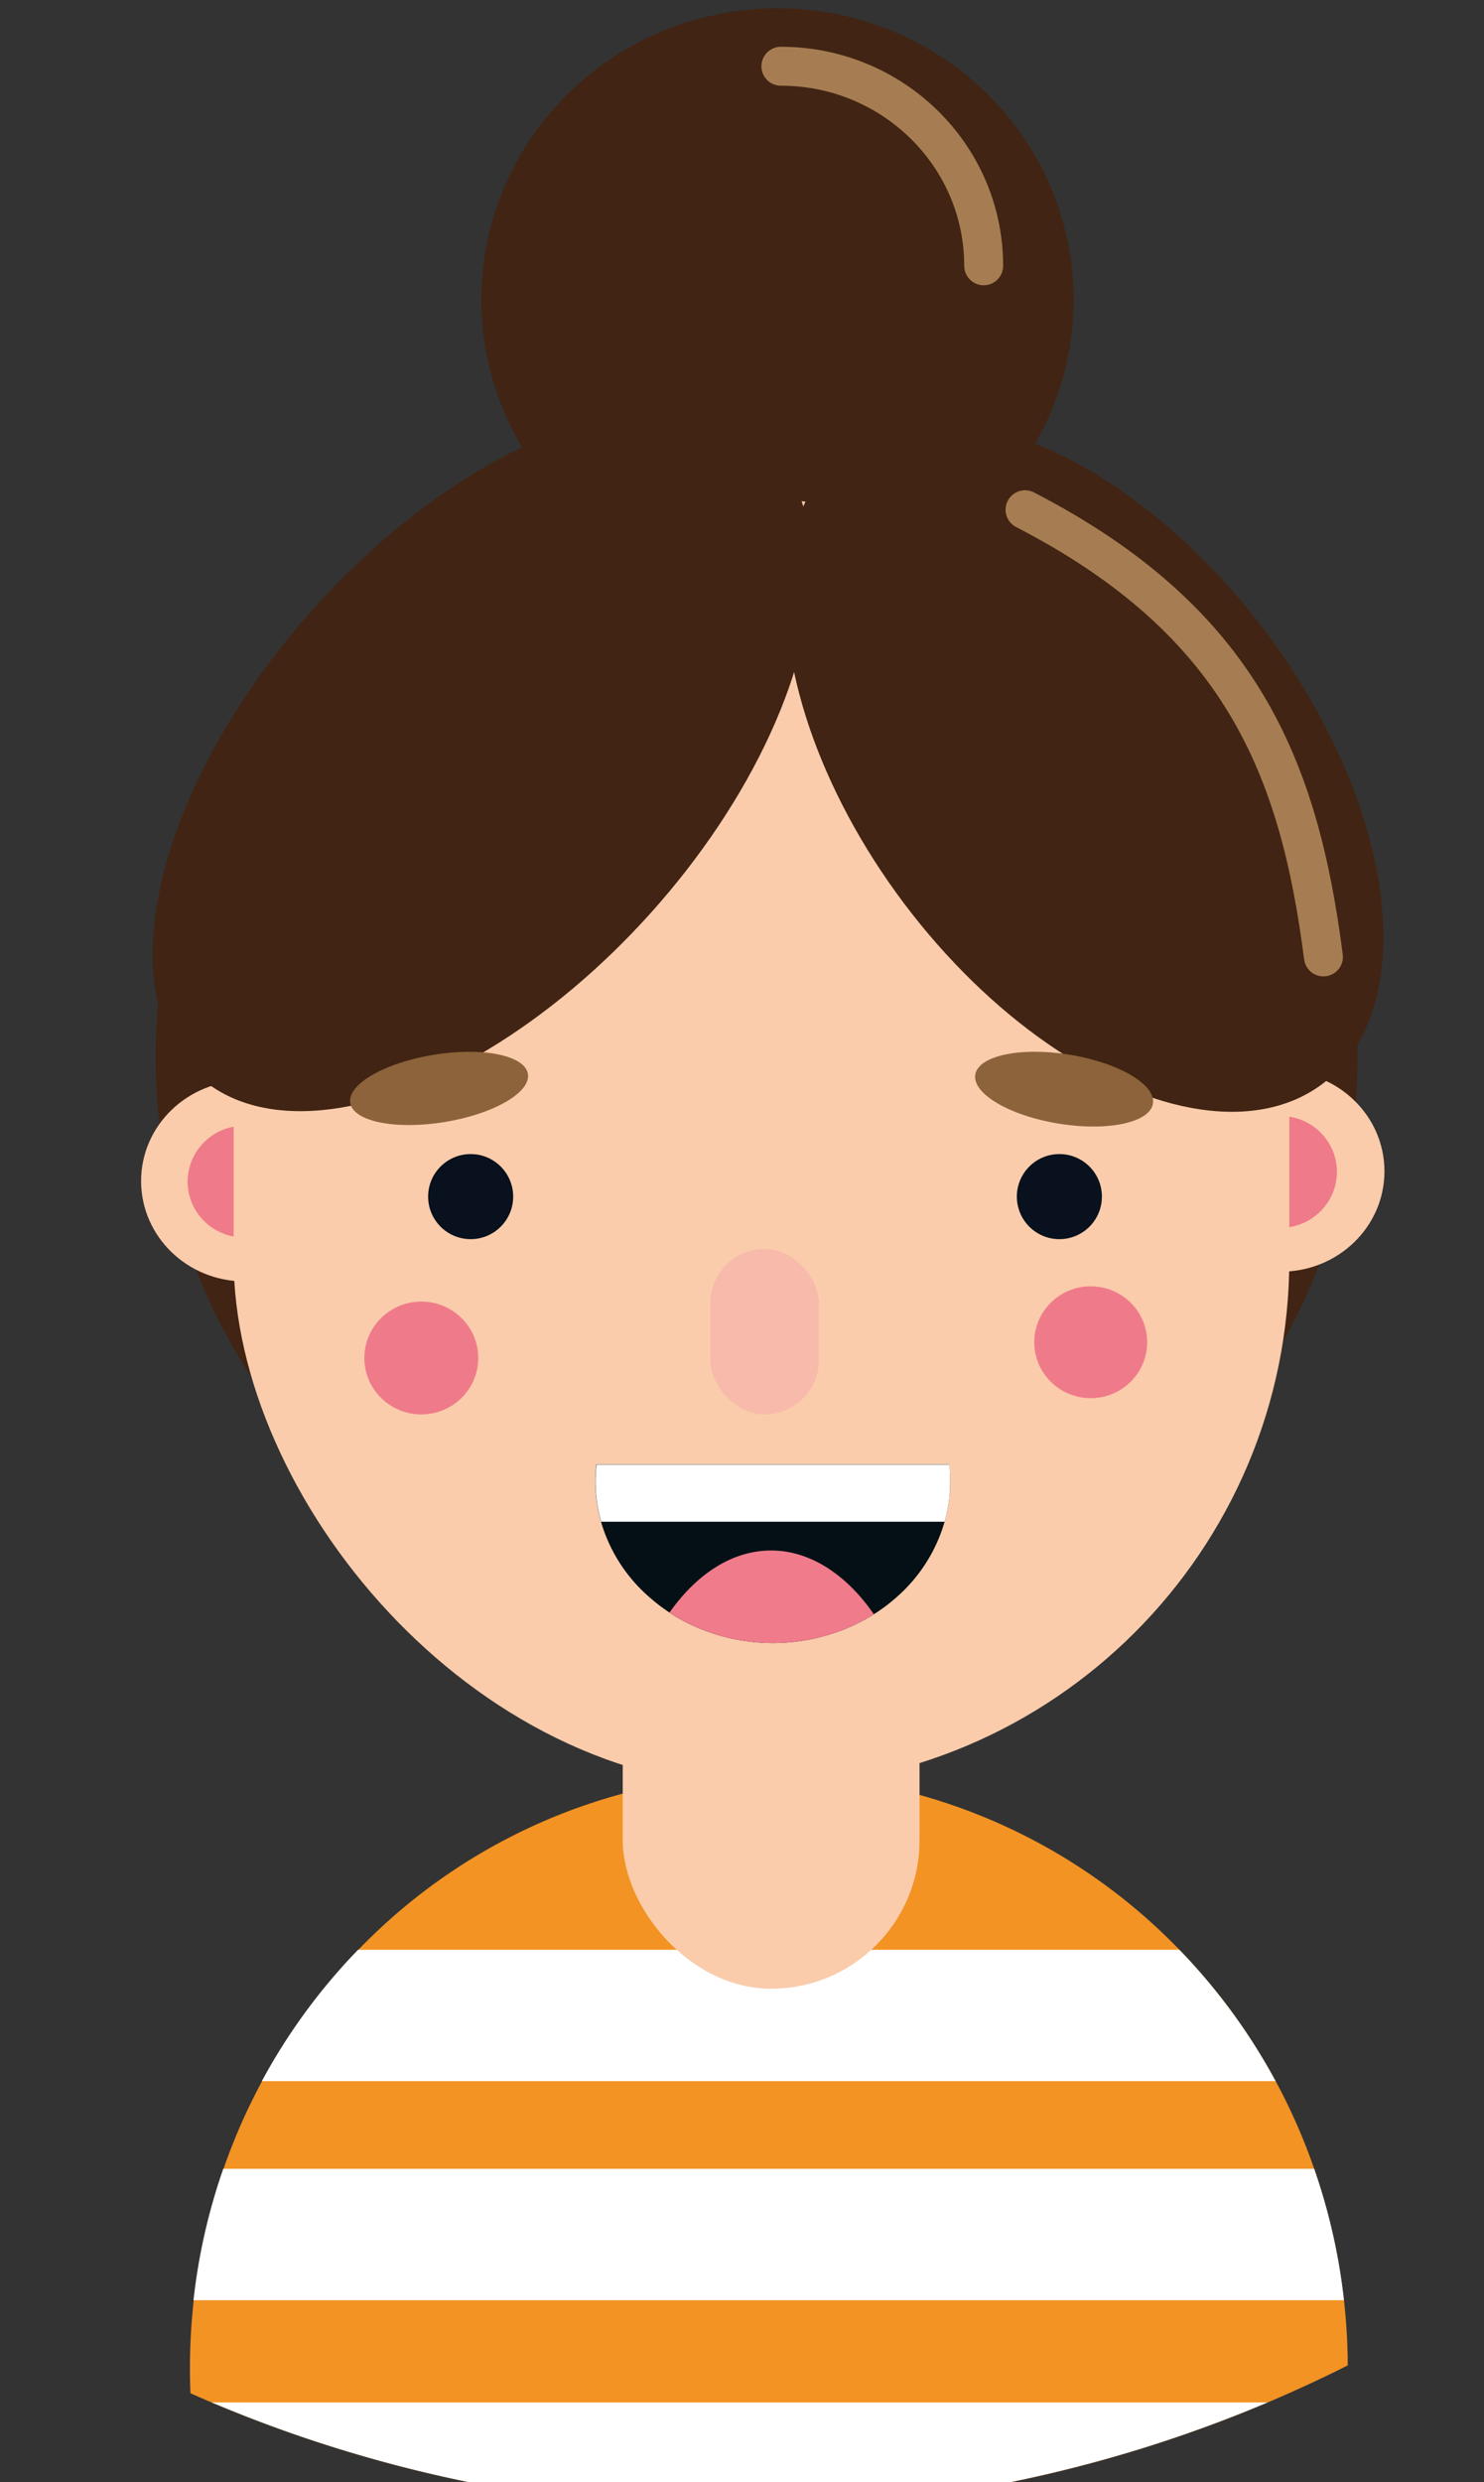 <svg id="Layer_1" data-name="Layer 1" xmlns="http://www.w3.org/2000/svg" width="305" height="510" viewBox="0 0 305 510"><rect x="0" y="0" width="305" height="510" fill="#333333" stroke="none"/><defs><style>.cls-1{fill:#f39323;}.cls-2{fill:#fff;}.cls-3{fill:#faccab;}.cls-4{fill:#412413;}.cls-5{fill:#ef7a8a;}.cls-6{fill:#08111d;}.cls-7{fill:#f7baab;}.cls-8,.cls-9{fill:none;stroke:#a67d52;stroke-linecap:round;stroke-width:8px;}.cls-8{stroke-linejoin:round;}.cls-9{stroke-miterlimit:10;}.cls-10{fill:#041015;}.cls-11{fill:#ef7b8b;}.cls-12{fill:#8c633a;}</style></defs><title>pige</title><path class="cls-1" d="M277,486q-8.1,4.08-16.48,7.62a278.65,278.65,0,0,1-217,0c-1.47-.61-2.93-1.25-4.38-1.9-.07-1.69-.1-3.39-.1-5.1a124.59,124.59,0,0,1,.78-14,122.67,122.67,0,0,1,6.12-27,120.69,120.69,0,0,1,7.92-18,122,122,0,0,1,19.78-27A118.21,118.21,0,0,1,128,368.52,113.83,113.83,0,0,1,140.14,366h0A116.57,116.57,0,0,1,158,364.61a118.32,118.32,0,0,1,16.29,1.13h0A117,117,0,0,1,189,368.79a118.42,118.42,0,0,1,53.4,31.82,122,122,0,0,1,19.78,27,120.69,120.69,0,0,1,7.92,18A124.95,124.95,0,0,1,277,486Z"/><path class="cls-2" d="M262.17,427.61H53.81a122,122,0,0,1,19.78-27h168.8A122,122,0,0,1,262.17,427.61Z"/><path class="cls-2" d="M276.21,472.61H39.77a122.67,122.67,0,0,1,6.12-27h224.2A122.67,122.67,0,0,1,276.21,472.61Z"/><path class="cls-2" d="M260.51,493.61a278.65,278.65,0,0,1-217,0Z"/><rect class="cls-3" x="127.99" y="316.61" width="61" height="92" rx="30.5"/><ellipse class="cls-4" cx="155.49" cy="217.11" rx="123.5" ry="121.5"/><ellipse class="cls-4" cx="159.8" cy="61.58" rx="60.87" ry="59.88"/><ellipse class="cls-3" cx="50.27" cy="242.66" rx="21.27" ry="20.62"/><ellipse class="cls-5" cx="50.17" cy="242.78" rx="11.6" ry="11.49"/><ellipse class="cls-3" cx="263.27" cy="240.66" rx="21.27" ry="20.62"/><ellipse class="cls-5" cx="263.17" cy="240.78" rx="11.6" ry="11.49"/><rect class="cls-3" x="48.02" y="102.61" width="216.97" height="264.59" rx="108.48"/><ellipse class="cls-4" cx="222.91" cy="157.64" rx="46.47" ry="81.37" transform="translate(-49.99 165.57) rotate(-36.93)"/><circle class="cls-6" cx="96.73" cy="245.86" r="8.74"/><rect class="cls-7" x="145.99" y="256.61" width="22.31" height="34" rx="11.15"/><ellipse class="cls-4" cx="99.11" cy="156.29" rx="87.14" ry="46.67" transform="translate(-83.44 125.89) rotate(-48.16)"/><ellipse class="cls-5" cx="86.59" cy="279.02" rx="11.7" ry="11.59"/><ellipse class="cls-5" cx="224.17" cy="275.78" rx="11.6" ry="11.49"/><path class="cls-8" d="M160.49,13.61c23,0,41.68,18.35,41.68,41"/><path class="cls-9" d="M210.67,104.73C255,127.61,267,157.61,272,196.61"/><path class="cls-10" d="M195.28,304.4c0,.62,0,1.25-.06,1.87,0,.31,0,.61-.07.92s-.06.62-.1.92c-.09.78-.22,1.55-.37,2.3-.07.38-.16.76-.25,1.14s-.19.74-.29,1.11a32.54,32.54,0,0,1-9.42,15.1,35.87,35.87,0,0,1-5.12,3.91c-.65.42-1.33.82-2,1.19a39.51,39.51,0,0,1-38.46-.54c-.52-.31-1-.63-1.54-1a35.87,35.87,0,0,1-4.09-3.12,32.51,32.51,0,0,1-10-15.58l-.3-1.11c-.09-.38-.17-.76-.25-1.14s-.14-.76-.2-1.14-.12-.77-.17-1.16h0a30.42,30.42,0,0,1-.22-3.71,28.53,28.53,0,0,1,.2-3.48h72.47A30.69,30.69,0,0,1,195.28,304.4Z"/><path class="cls-11" d="M179.6,331.67c-.65.42-1.33.82-2,1.19a39.51,39.51,0,0,1-38.46-.54c-.52-.31-1-.63-1.54-1,5.6-7.94,12.9-12.75,20.9-12.75S174,323.54,179.6,331.67Z"/><path class="cls-2" d="M195.28,304.4a30.41,30.41,0,0,1-.23,3.71,30,30,0,0,1-.91,4.55H123.55a30.06,30.06,0,0,1-.92-4.55,30.42,30.42,0,0,1-.22-3.71,28.53,28.53,0,0,1,.2-3.48h72.47A30.69,30.69,0,0,1,195.28,304.4Z"/><ellipse class="cls-12" cx="90.25" cy="223.63" rx="18.5" ry="7" transform="translate(-34.89 17.48) rotate(-9.28)"/><ellipse class="cls-12" cx="218.71" cy="223.79" rx="7.17" ry="18.5" transform="translate(-37.43 403.54) rotate(-80.72)"/><circle class="cls-6" cx="217.73" cy="245.86" r="8.74"/></svg>
